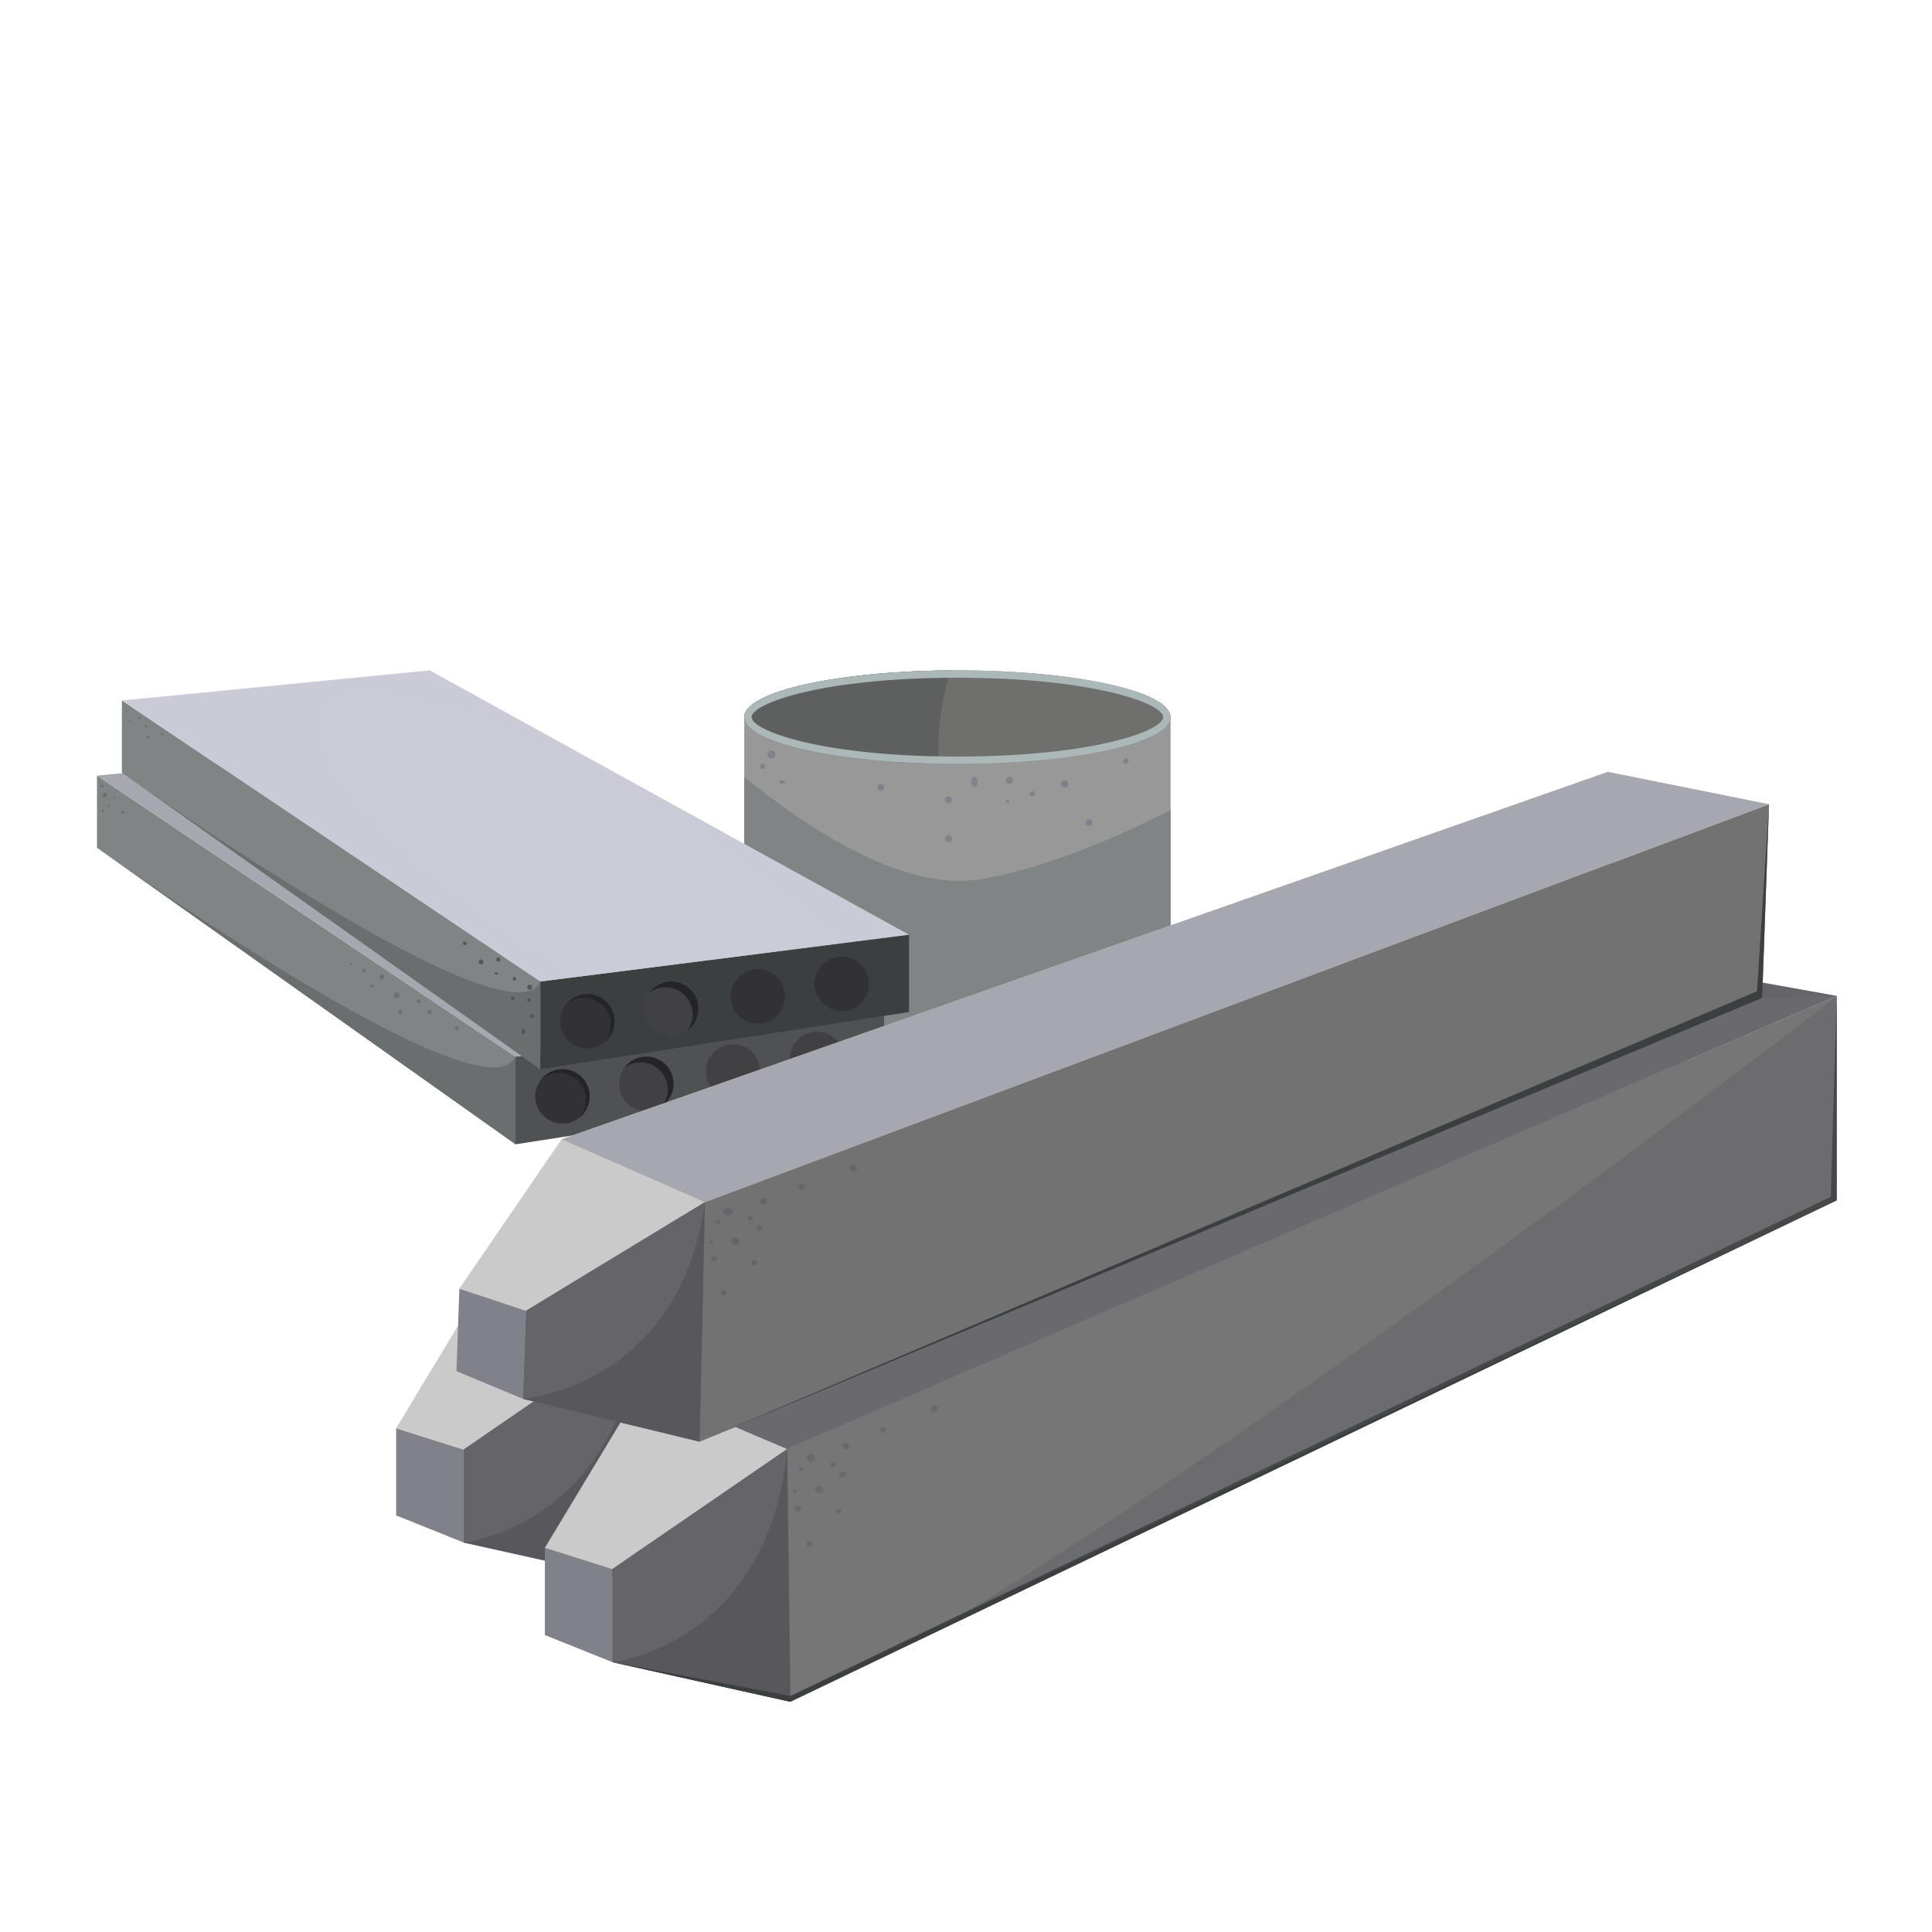 <?xml version="1.0" encoding="utf-8"?>
<!-- Generator: Adobe Illustrator 23.0.3, SVG Export Plug-In . SVG Version: 6.00 Build 0)  -->
<svg version="1.1" id="Ebene_1" xmlns="http://www.w3.org/2000/svg" xmlns:xlink="http://www.w3.org/1999/xlink" x="0px" y="0px"
	 viewBox="0 0 595.28 595.28" style="enable-background:new 0 0 595.28 595.28;" xml:space="preserve">
<style type="text/css">
	.st0{fill:#989898;}
	.st1{fill:#6F6F6E;}
	.st2{fill:#808485;}
	.st3{fill:#5E5F5F;}
	.st4{fill:#ACB8B8;}
	.st5{fill:#81818A;}
	.st6{fill:#4F5152;}
	.st7{fill:#A7A7B0;}
	.st8{fill:#313136;}
	.st9{fill:#252528;}
	.st10{fill:#414144;}
	.st11{opacity:0.33;fill:#414144;}
	.st12{opacity:0.32;fill:#CBCBD8;}
	.st13{fill:#3C3F40;}
	.st14{fill:#CBCBD8;}
	.st15{fill:#6E6E73;}
	.st16{fill:#55555A;}
	.st17{fill:#CBCACA;}
	.st18{fill:#727272;}
	.st19{fill:#646469;}
	.st20{fill:#57575C;}
	.st21{opacity:0.67;fill:#606064;}
	.st22{opacity:0.09;fill:#AAA59B;}
</style>
<g>
	<g>
		<g>
			<rect x="229.32" y="220.97" class="st0" width="131.35" height="99.85"/>
			<path class="st1" d="M360.67,220.97c0,7.96-29.4,14.42-65.67,14.42s-65.67-6.45-65.67-14.42c0-7.96,29.4-14.42,65.67-14.42
				S360.67,213,360.67,220.97z"/>
			<path class="st2" d="M302.29,270.89c-24.41,4.2-55.02-16.81-72.96-31.53v81.45c0,7.96,29.4,14.42,65.67,14.42
				s65.67-6.45,65.67-14.42V249.6C344.94,257.61,322.74,267.37,302.29,270.89z"/>
			<path class="st3" d="M292.81,206.56c-35.26,0.26-63.49,6.61-63.49,14.41c0,7.54,26.37,13.73,59.97,14.36
				C288.46,224.22,290.87,213.26,292.81,206.56z"/>
			<path class="st4" d="M295,206.55c-36.27,0-65.67,6.45-65.67,14.42c0,7.96,29.4,14.42,65.67,14.42s65.67-6.45,65.67-14.42
				C360.67,213,331.27,206.55,295,206.55z M295,233.11c-41.63,0-63.4-7.91-63.4-12.15s21.78-12.14,63.4-12.14s63.4,7.91,63.4,12.14
				S336.62,233.11,295,233.11z"/>
			<path class="st5" d="M312.08,240.45c0,0.6-0.49,1.09-1.09,1.09c-0.6,0-1.09-0.49-1.09-1.09c0-0.6,0.49-1.09,1.09-1.09
				C311.6,239.36,312.08,239.85,312.08,240.45z"/>
			<path class="st5" d="M318.9,244.52c0,0.45-0.36,0.81-0.8,0.81c-0.44,0-0.8-0.36-0.8-0.81c0-0.44,0.36-0.8,0.8-0.8
				C318.54,243.71,318.9,244.07,318.9,244.52z"/>
			<path class="st5" d="M311,246.91c0,0.3-0.24,0.54-0.54,0.54c-0.3,0-0.54-0.24-0.54-0.54c0-0.3,0.24-0.55,0.54-0.55
				C310.75,246.36,311,246.61,311,246.91z"/>
			<path class="st5" d="M329.15,241.55c0,0.61-0.49,1.1-1.1,1.1c-0.61,0-1.1-0.49-1.1-1.1c0-0.61,0.49-1.1,1.1-1.1
				C328.65,240.45,329.15,240.94,329.15,241.55z"/>
			<path class="st5" d="M336.58,253.45c0,0.57-0.46,1.03-1.03,1.03c-0.57,0-1.03-0.46-1.03-1.03c0-0.57,0.46-1.03,1.03-1.03
				C336.12,252.42,336.58,252.88,336.58,253.45z"/>
			<path class="st5" d="M293.29,246.39c0,0.59-0.48,1.06-1.06,1.06c-0.59,0-1.06-0.48-1.06-1.06c0-0.59,0.48-1.06,1.06-1.06
				C292.82,245.32,293.29,245.8,293.29,246.39z"/>
			<path class="st5" d="M272.42,242.59c0,0.57-0.47,1.04-1.04,1.04c-0.57,0-1.04-0.47-1.04-1.04c0-0.58,0.47-1.04,1.04-1.04
				C271.95,241.55,272.42,242.01,272.42,242.59z"/>
			<path class="st5" d="M293.29,258.39c0,0.59-0.48,1.06-1.06,1.06c-0.59,0-1.06-0.48-1.06-1.06c0-0.59,0.48-1.06,1.06-1.06
				C292.82,257.33,293.29,257.8,293.29,258.39z"/>
			<path class="st5" d="M301.2,240.87c0,0.84-0.42,1.51-0.95,1.51c-0.52,0-0.95-0.68-0.95-1.51c0-0.84,0.42-1.51,0.95-1.51
				C300.77,239.36,301.2,240.04,301.2,240.87z"/>
			<path class="st5" d="M347.72,234.5c0,0.45-0.37,0.83-0.82,0.83c-0.46,0-0.83-0.37-0.83-0.83c0-0.45,0.37-0.82,0.83-0.82
				C347.35,233.68,347.72,234.05,347.72,234.5z"/>
			<path class="st5" d="M238.91,232.45c0,0.68-0.55,1.23-1.23,1.23c-0.68,0-1.23-0.55-1.23-1.23c0-0.68,0.55-1.23,1.23-1.23
				C238.36,231.22,238.91,231.77,238.91,232.45z"/>
			<path class="st5" d="M235.72,236.15c0,0.42-0.35,0.77-0.77,0.77c-0.42,0-0.77-0.35-0.77-0.77c0-0.43,0.34-0.77,0.77-0.77
				C235.37,235.38,235.72,235.73,235.72,236.15z"/>
			<path class="st5" d="M241.89,240.99c0,0.3-0.41,0.54-0.92,0.54c-0.51,0-0.92-0.24-0.92-0.54c0-0.3,0.41-0.55,0.92-0.55
				C241.48,240.45,241.89,240.69,241.89,240.99z"/>
			<path class="st5" d="M238.91,246.98c0,0.34-0.28,0.61-0.62,0.61c-0.34,0-0.62-0.27-0.62-0.61c0-0.34,0.28-0.62,0.62-0.62
				C238.63,246.36,238.91,246.64,238.91,246.98z"/>
		</g>
		<g>
			<polygon class="st2" points="29.89,238.98 29.89,261.22 158.82,352.58 158.82,325.56 			"/>
			<polygon class="st6" points="272.42,311.15 158.82,325.56 158.82,352.58 272.42,334.97 			"/>
			<polygon class="st7" points="29.89,238.98 124.74,229.7 272.42,311.15 158.82,325.56 			"/>
			<circle class="st8" cx="173.31" cy="337.81" r="8.38"/>
			<path class="st9" d="M173.31,329.43c-2.6,0-4.93,1.19-6.47,3.05c1.45-1.2,3.3-1.91,5.33-1.91c4.63,0,8.38,3.75,8.38,8.38
				c0,2.03-0.72,3.88-1.91,5.33c1.86-1.54,3.05-3.86,3.05-6.47C181.68,333.18,177.93,329.43,173.31,329.43z"/>
			<path class="st10" d="M207.53,333.94c0,4.63-3.75,8.38-8.38,8.38c-4.63,0-8.38-3.75-8.38-8.38c0-4.63,3.75-8.38,8.38-8.38
				C203.78,325.56,207.53,329.31,207.53,333.94z"/>
			<path class="st9" d="M199.15,325.56c-2.77,0-5.22,1.34-6.75,3.41c1.39-1.02,3.11-1.63,4.96-1.63c4.63,0,8.38,3.75,8.38,8.38
				c0,1.86-0.61,3.58-1.63,4.97c2.07-1.53,3.41-3.98,3.41-6.75C207.53,329.31,203.78,325.56,199.15,325.56z"/>
			<path class="st10" d="M234.22,330.14c0,4.63-3.75,8.38-8.38,8.38c-4.63,0-8.38-3.75-8.38-8.38c0-4.63,3.75-8.38,8.38-8.38
				C230.47,321.76,234.22,325.51,234.22,330.14z"/>
			<path class="st10" d="M260.07,326.27c0,4.63-3.75,8.38-8.38,8.38c-4.63,0-8.38-3.75-8.38-8.38c0-4.63,3.75-8.38,8.38-8.38
				C256.31,317.89,260.07,321.65,260.07,326.27z"/>
			<path class="st11" d="M158.82,325.56v27.02L29.89,261.22C29.89,261.22,149.45,346.54,158.82,325.56z"/>
			<path class="st12" d="M196.95,273.14c-49.86-30.6-96.95-44.53-105.18-31.11c-8.23,13.42,25.51,49.1,75.37,79.7
				c1.27,0.78,2.53,1.54,3.8,2.3l79.98-10.15C237.44,300.85,218.73,286.51,196.95,273.14z"/>
		</g>
		<g>
			<polygon class="st2" points="37.56,215.83 37.56,238.08 166.49,329.43 166.49,302.42 			"/>
			<polygon class="st13" points="280.09,288 166.49,302.42 166.49,329.43 280.09,311.82 			"/>
			<polygon class="st14" points="37.56,215.83 132.41,206.55 280.09,288 166.49,302.42 			"/>
			<circle class="st8" cx="180.97" cy="314.66" r="8.38"/>
			<path class="st9" d="M180.97,306.29c-2.6,0-4.93,1.19-6.47,3.05c1.45-1.2,3.3-1.91,5.33-1.91c4.63,0,8.38,3.75,8.38,8.38
				c0,2.03-0.72,3.88-1.91,5.33c1.86-1.53,3.05-3.86,3.05-6.46C189.35,310.04,185.6,306.29,180.97,306.29z"/>
			<path class="st10" d="M215.2,310.79c0,4.63-3.75,8.38-8.38,8.38c-4.63,0-8.38-3.75-8.38-8.38c0-4.63,3.75-8.38,8.38-8.38
				C211.44,302.42,215.2,306.17,215.2,310.79z"/>
			<path class="st9" d="M206.82,302.42c-2.77,0-5.22,1.34-6.75,3.41c1.39-1.02,3.11-1.63,4.96-1.63c4.63,0,8.38,3.75,8.38,8.38
				c0,1.86-0.61,3.57-1.63,4.97c2.07-1.53,3.41-3.98,3.41-6.75C215.2,306.17,211.45,302.42,206.82,302.42z"/>
			<path class="st8" d="M241.89,307c0,4.63-3.75,8.38-8.38,8.38c-4.63,0-8.38-3.75-8.38-8.38c0-4.63,3.75-8.38,8.38-8.38
				C238.14,298.62,241.89,302.37,241.89,307z"/>
			<circle class="st8" cx="259.36" cy="303.13" r="8.38"/>
			<path class="st11" d="M166.49,302.42v27.02L37.56,238.08C37.56,238.08,157.12,323.4,166.49,302.42z"/>
			<path class="st12" d="M204.62,249.99c-49.86-30.6-96.95-44.53-105.18-31.11c-8.23,13.42,25.51,49.1,75.37,79.7
				c1.27,0.78,2.53,1.54,3.8,2.3l79.98-10.15C245.1,277.7,226.4,263.36,204.62,249.99z"/>
		</g>
		<path class="st15" d="M33.01,244.99c0,0.39-0.32,0.71-0.71,0.71c-0.39,0-0.71-0.32-0.71-0.71c0-0.39,0.32-0.71,0.71-0.71
			C32.7,244.28,33.01,244.6,33.01,244.99z"/>
		<path class="st15" d="M35.62,245.77c0,0.17-0.14,0.31-0.31,0.31c-0.17,0-0.31-0.14-0.31-0.31c0-0.17,0.14-0.31,0.31-0.31
			C35.48,245.46,35.62,245.6,35.62,245.77z"/>
		<path class="st15" d="M33.89,248.2c0,0.18-0.14,0.32-0.32,0.32c-0.18,0-0.32-0.14-0.32-0.32c0-0.18,0.14-0.32,0.32-0.32
			C33.75,247.88,33.89,248.02,33.89,248.2z"/>
		<path class="st15" d="M31.9,242.26c0,0.27-0.22,0.48-0.48,0.48c-0.27,0-0.49-0.22-0.49-0.48c0-0.27,0.22-0.49,0.49-0.49
			C31.68,241.77,31.9,241.99,31.9,242.26z"/>
		<path class="st15" d="M32.14,249.8c0,0.2-0.16,0.36-0.36,0.36c-0.2,0-0.36-0.16-0.36-0.36c0-0.2,0.16-0.36,0.36-0.36
			C31.98,249.44,32.14,249.6,32.14,249.8z"/>
		<path class="st15" d="M38.32,250.28c0,0.26-0.21,0.48-0.48,0.48c-0.26,0-0.48-0.21-0.48-0.48c0-0.26,0.21-0.48,0.48-0.48
			C38.11,249.8,38.32,250.02,38.32,250.28z"/>
		<path class="st15" d="M37.37,246.58c0,0.12-0.1,0.21-0.21,0.21s-0.21-0.1-0.21-0.21s0.1-0.21,0.21-0.21S37.37,246.46,37.37,246.58
			z"/>
		<path class="st15" d="M39.31,219.22c0,0.12-0.09,0.21-0.21,0.21c-0.12,0-0.21-0.1-0.21-0.21c0-0.12,0.1-0.21,0.21-0.21
			C39.21,219.01,39.31,219.1,39.31,219.22z"/>
		<path class="st15" d="M40.19,222.12c0,0.18-0.14,0.32-0.32,0.32c-0.18,0-0.32-0.14-0.32-0.32c0-0.18,0.14-0.32,0.32-0.32
			C40.04,221.8,40.19,221.94,40.19,222.12z"/>
		<path class="st15" d="M45.44,223.8c0,0.19-0.15,0.34-0.34,0.34c-0.19,0-0.34-0.15-0.34-0.34c0-0.19,0.15-0.34,0.34-0.34
			C45.28,223.45,45.44,223.61,45.44,223.8z"/>
		<path class="st15" d="M45.96,227.06c0,0.24-0.19,0.43-0.44,0.43c-0.24,0-0.43-0.19-0.43-0.43c0-0.24,0.2-0.43,0.43-0.43
			C45.77,226.63,45.96,226.82,45.96,227.06z"/>
		<path class="st15" d="M43.38,221.16c0,0.2-0.16,0.35-0.36,0.35c-0.2,0-0.36-0.16-0.36-0.35c0-0.2,0.16-0.36,0.36-0.36
			C43.22,220.8,43.38,220.96,43.38,221.16z"/>
		<path class="st15" d="M50.22,226.09c0,0.2-0.16,0.37-0.37,0.37c-0.2,0-0.37-0.16-0.37-0.37c0-0.2,0.16-0.37,0.37-0.37
			C50.05,225.73,50.22,225.89,50.22,226.09z"/>
		<path class="st15" d="M50.22,229.34c0,0.2-0.08,0.35-0.18,0.35c-0.1,0-0.18-0.16-0.18-0.35c0-0.19,0.08-0.35,0.18-0.35
			C50.14,228.99,50.22,229.15,50.22,229.34z"/>
		<path class="st15" d="M108.63,297.02c0,0.22-0.18,0.39-0.39,0.39c-0.22,0-0.39-0.17-0.39-0.39c0-0.21,0.17-0.39,0.39-0.39
			C108.45,296.63,108.63,296.81,108.63,297.02z"/>
		<path class="st15" d="M112.75,299.04c0,0.32-0.25,0.57-0.57,0.57c-0.31,0-0.57-0.25-0.57-0.57c0-0.31,0.25-0.57,0.57-0.57
			C112.49,298.48,112.75,298.73,112.75,299.04z"/>
		<path class="st15" d="M118.43,301.03c0,0.43-0.35,0.78-0.78,0.78c-0.43,0-0.78-0.35-0.78-0.78c0-0.43,0.35-0.78,0.78-0.78
			C118.07,300.25,118.43,300.6,118.43,301.03z"/>
		<path class="st15" d="M115.09,303.84c0,0.25-0.21,0.46-0.46,0.46c-0.25,0-0.46-0.21-0.46-0.46c0-0.25,0.21-0.46,0.46-0.46
			C114.88,303.37,115.09,303.58,115.09,303.84z"/>
		<path class="st15" d="M123.11,306.68c0,0.49-0.4,0.89-0.89,0.89c-0.49,0-0.89-0.4-0.89-0.89c0-0.49,0.4-0.89,0.89-0.89
			C122.71,305.79,123.11,306.19,123.11,306.68z"/>
		<path class="st15" d="M123.98,311.79c0,0.36-0.29,0.65-0.65,0.65c-0.36,0-0.65-0.29-0.65-0.65c0-0.36,0.29-0.65,0.65-0.65
			C123.69,311.15,123.98,311.44,123.98,311.79z"/>
		<path class="st15" d="M133,311.79c0,0.36-0.29,0.65-0.65,0.65c-0.36,0-0.65-0.29-0.65-0.65c0-0.36,0.29-0.65,0.65-0.65
			C132.71,311.15,133,311.44,133,311.79z"/>
		<path class="st15" d="M129.61,308.5c0,0.32-0.26,0.59-0.59,0.59c-0.32,0-0.59-0.26-0.59-0.59c0-0.32,0.26-0.59,0.59-0.59
			C129.34,307.92,129.61,308.18,129.61,308.5z"/>
		<path class="st15" d="M141.39,316.85c0,0.34-0.28,0.62-0.62,0.62c-0.34,0-0.62-0.28-0.62-0.62c0-0.34,0.28-0.62,0.62-0.62
			C141.11,316.23,141.39,316.5,141.39,316.85z"/>
		<path class="st16" d="M159.08,301.59c0,0.31-0.25,0.56-0.56,0.56c-0.31,0-0.56-0.25-0.56-0.56c0-0.31,0.25-0.56,0.56-0.56
			C158.83,301.03,159.08,301.28,159.08,301.59z"/>
		<path class="st16" d="M163.98,304.16c0,0.43-0.35,0.78-0.78,0.78c-0.43,0-0.78-0.35-0.78-0.78c0-0.43,0.35-0.78,0.78-0.78
			C163.63,303.37,163.98,303.72,163.98,304.16z"/>
		<path class="st16" d="M163.57,308.14c0,0.32-0.26,0.57-0.58,0.57c-0.32,0-0.58-0.26-0.58-0.57c0-0.32,0.26-0.58,0.58-0.58
			C163.31,307.56,163.57,307.82,163.57,308.14z"/>
		<path class="st16" d="M154.14,295.66c0,0.35-0.29,0.64-0.64,0.64s-0.64-0.29-0.64-0.64c0-0.35,0.29-0.64,0.64-0.64
			S154.14,295.31,154.14,295.66z"/>
		<path class="st16" d="M158.53,307.56c0,0.31-0.25,0.56-0.56,0.56c-0.31,0-0.56-0.25-0.56-0.56c0-0.31,0.25-0.56,0.56-0.56
			C158.27,307,158.53,307.25,158.53,307.56z"/>
		<path class="st16" d="M164.46,313.07c0,0.35-0.28,0.63-0.63,0.63c-0.35,0-0.63-0.28-0.63-0.63c0-0.35,0.28-0.63,0.63-0.63
			C164.18,312.44,164.46,312.73,164.46,313.07z"/>
		<path class="st16" d="M148.94,296.4c0,0.41-0.33,0.74-0.74,0.74c-0.41,0-0.74-0.33-0.74-0.74c0-0.41,0.33-0.74,0.74-0.74
			C148.61,295.66,148.94,295.99,148.94,296.4z"/>
		<path class="st16" d="M153.5,299.93c0,0.18-0.27,0.32-0.6,0.32c-0.33,0-0.6-0.14-0.6-0.32c0-0.18,0.27-0.32,0.6-0.32
			C153.23,299.61,153.5,299.76,153.5,299.93z"/>
		<path class="st16" d="M143.77,290.67c0,0.32-0.25,0.57-0.57,0.57s-0.57-0.25-0.57-0.57c0-0.31,0.25-0.57,0.57-0.57
			S143.77,290.35,143.77,290.67z"/>
		<path class="st16" d="M161.85,317.77c0,0.51-0.25,0.92-0.57,0.92c-0.31,0-0.57-0.41-0.57-0.92c0-0.51,0.26-0.92,0.57-0.92
			C161.6,316.85,161.85,317.26,161.85,317.77z"/>
		<g>
			<polygon class="st5" points="122.06,440.06 142.84,446.63 142.84,475.27 122.06,466.92 			"/>
			<polygon class="st17" points="470.1,261.04 151.93,390.53 122.06,440.06 142.84,446.63 196.73,409.63 520.09,269.99 			"/>
			<polygon class="st18" points="142.84,475.27 197.71,487.48 520.09,332.98 520.09,269.99 196.73,409.63 142.84,446.63 			"/>
			<polygon class="st19" points="197.71,485.72 196.73,409.63 142.84,446.63 142.84,475.27 			"/>
			<polygon class="st19" points="151.93,390.53 196.73,409.63 520.09,269.99 470.1,261.04 			"/>
			<path class="st19" d="M205.34,412.39c0,0.7-0.62,1.27-1.38,1.27c-0.76,0-1.38-0.57-1.38-1.27c0-0.7,0.62-1.27,1.38-1.27
				C204.72,411.12,205.34,411.69,205.34,412.39z"/>
			<path class="st19" d="M215.89,408.66c0,0.53-0.47,0.97-1.06,0.97c-0.58,0-1.06-0.43-1.06-0.97c0-0.53,0.47-0.97,1.06-0.97
				C215.42,407.69,215.89,408.13,215.89,408.66z"/>
			<path class="st19" d="M207.77,422.09c0,0.62-0.54,1.12-1.22,1.12c-0.67,0-1.22-0.5-1.22-1.12c0-0.62,0.54-1.12,1.22-1.12
				C207.23,420.97,207.77,421.47,207.77,422.09z"/>
			<path class="st19" d="M214.83,417.42c0,0.52-0.45,0.93-1.01,0.93s-1.02-0.42-1.02-0.93c0-0.51,0.45-0.93,1.02-0.93
				S214.83,416.91,214.83,417.42z"/>
			<path class="st19" d="M211.67,414.4c0,0.41-0.36,0.75-0.81,0.75c-0.45,0-0.81-0.33-0.81-0.75c0-0.41,0.36-0.74,0.81-0.74
				C211.3,413.66,211.67,413.99,211.67,414.4z"/>
			<path class="st19" d="M201.76,415.82c0,0.37-0.33,0.67-0.73,0.67c-0.4,0-0.73-0.3-0.73-0.67c0-0.37,0.33-0.67,0.73-0.67
				C201.44,415.15,201.76,415.45,201.76,415.82z"/>
			<path class="st19" d="M199.74,422.65c0,0.31-0.27,0.56-0.61,0.56c-0.34,0-0.61-0.25-0.61-0.56c0-0.31,0.27-0.56,0.61-0.56
				C199.46,422.09,199.74,422.34,199.74,422.65z"/>
			<path class="st19" d="M201.03,427.96c0,0.48-0.43,0.88-0.95,0.88c-0.53,0-0.95-0.39-0.95-0.88c0-0.48,0.43-0.88,0.95-0.88
				C200.61,427.08,201.03,427.48,201.03,427.96z"/>
			<path class="st19" d="M213.46,428.79c0,0.46-0.4,0.83-0.9,0.83s-0.9-0.37-0.9-0.83c0-0.45,0.4-0.83,0.9-0.83
				S213.46,428.33,213.46,428.79z"/>
			<path class="st19" d="M227.33,403.7c0,0.51-0.45,0.93-1.02,0.93s-1.01-0.42-1.01-0.93c0-0.51,0.45-0.93,1.01-0.93
				S227.33,403.18,227.33,403.7z"/>
			<path class="st19" d="M243.16,397.17c0,0.54-0.47,0.97-1.06,0.97c-0.58,0-1.06-0.43-1.06-0.97c0-0.53,0.47-0.97,1.06-0.97
				C242.69,396.2,243.16,396.64,243.16,397.17z"/>
			<path class="st19" d="M204.44,438.83c0,0.48-0.42,0.86-0.93,0.86c-0.52,0-0.93-0.38-0.93-0.86c0-0.47,0.42-0.86,0.93-0.86
				C204.03,437.98,204.44,438.36,204.44,438.83z"/>
			<path class="st20" d="M196.73,409.63l0.97,77.85l-54.87-12.21C142.84,475.27,190.97,469.98,196.73,409.63z"/>
		</g>
		<g>
			<polygon class="st5" points="167.88,476.92 188.66,483.49 188.66,512.13 167.88,503.78 			"/>
			<polygon class="st17" points="515.91,297.9 197.75,427.39 167.88,476.92 188.66,483.49 242.55,446.49 565.91,306.85 			"/>
			<polygon class="st18" points="188.66,512.13 243.52,524.34 565.91,369.84 565.91,306.85 242.55,446.49 188.66,483.49 			"/>
			<path class="st21" d="M565.91,369.84v-62.99c-3.06,3.06-189,145.19-283.74,198.97L565.91,369.84z"/>
			<polygon class="st19" points="243.52,522.57 242.55,446.49 188.66,483.49 188.66,512.13 			"/>
			<polygon class="st19" points="197.75,427.39 242.55,446.49 565.91,306.85 515.91,297.9 			"/>
			<path class="st19" d="M251.15,449.25c0,0.7-0.62,1.27-1.38,1.27c-0.76,0-1.38-0.57-1.38-1.27c0-0.7,0.62-1.27,1.38-1.27
				C250.54,447.98,251.15,448.55,251.15,449.25z"/>
			<path class="st19" d="M261.71,445.52c0,0.54-0.47,0.97-1.06,0.97c-0.58,0-1.05-0.43-1.05-0.97c0-0.53,0.47-0.97,1.05-0.97
				C261.23,444.55,261.71,444.98,261.71,445.52z"/>
			<path class="st19" d="M253.59,458.95c0,0.62-0.54,1.12-1.22,1.12c-0.67,0-1.22-0.5-1.22-1.12c0-0.62,0.55-1.12,1.22-1.12
				C253.04,457.83,253.59,458.33,253.59,458.95z"/>
			<path class="st19" d="M260.65,454.29c0,0.51-0.45,0.93-1.02,0.93s-1.01-0.42-1.01-0.93c0-0.51,0.45-0.93,1.01-0.93
				S260.65,453.77,260.65,454.29z"/>
			<path class="st19" d="M257.48,451.26c0,0.41-0.36,0.75-0.81,0.75s-0.81-0.33-0.81-0.75c0-0.41,0.36-0.75,0.81-0.75
				S257.48,450.85,257.48,451.26z"/>
			<path class="st19" d="M247.58,452.68c0,0.37-0.33,0.67-0.73,0.67c-0.4,0-0.73-0.3-0.73-0.67c0-0.37,0.33-0.67,0.73-0.67
				C247.25,452.01,247.58,452.31,247.58,452.68z"/>
			<path class="st19" d="M245.55,459.51c0,0.31-0.27,0.56-0.61,0.56c-0.34,0-0.61-0.25-0.61-0.56c0-0.31,0.27-0.56,0.61-0.56
				C245.28,458.95,245.55,459.2,245.55,459.51z"/>
			<path class="st19" d="M246.85,464.82c0,0.48-0.43,0.88-0.95,0.88c-0.53,0-0.95-0.39-0.95-0.88c0-0.49,0.43-0.88,0.95-0.88
				C246.42,463.95,246.85,464.34,246.85,464.82z"/>
			<path class="st19" d="M259.28,465.65c0,0.45-0.4,0.82-0.9,0.82s-0.9-0.37-0.9-0.82c0-0.46,0.4-0.83,0.9-0.83
				S259.28,465.19,259.28,465.65z"/>
			<path class="st19" d="M273.15,440.56c0,0.51-0.45,0.93-1.02,0.93c-0.56,0-1.01-0.42-1.01-0.93c0-0.52,0.45-0.93,1.01-0.93
				C272.7,439.63,273.15,440.04,273.15,440.56z"/>
			<path class="st19" d="M288.98,434.03c0,0.53-0.47,0.97-1.06,0.97s-1.06-0.43-1.06-0.97c0-0.54,0.47-0.97,1.06-0.97
				S288.98,433.5,288.98,434.03z"/>
			<path class="st19" d="M250.26,475.69c0,0.47-0.42,0.86-0.93,0.86c-0.51,0-0.93-0.38-0.93-0.86c0-0.48,0.42-0.86,0.93-0.86
				C249.84,474.83,250.26,475.22,250.26,475.69z"/>
			<path class="st20" d="M242.55,446.49l0.97,77.86l-54.87-12.21C188.66,512.13,236.79,506.84,242.55,446.49z"/>
		</g>
		<g>
			<polygon class="st5" points="141.54,397.03 162.09,403.87 161.13,431 140.64,422.47 			"/>
			<polygon class="st17" points="495.39,237.84 173.05,351.01 141.54,397.03 162.09,403.87 217.19,370.43 545.06,247.81 			"/>
			<polygon class="st18" points="161.13,431 215.56,444.21 542.95,307.48 545.06,247.81 217.19,370.43 162.09,403.87 			"/>
			<polygon class="st19" points="215.62,442.53 217.19,370.43 162.09,403.87 161.13,431 			"/>
			<polygon class="st7" points="173.05,351.01 217.19,370.43 545.06,247.81 495.39,237.84 			"/>
			<path class="st19" d="M225.7,373.3c-0.02,0.66-0.66,1.18-1.42,1.16c-0.76-0.02-1.36-0.58-1.34-1.24
				c0.02-0.66,0.66-1.18,1.42-1.16C225.12,372.08,225.72,372.64,225.7,373.3z"/>
			<path class="st19" d="M236.37,370.09c-0.02,0.51-0.5,0.9-1.09,0.89c-0.58-0.02-1.04-0.44-1.02-0.95c0.02-0.51,0.5-0.9,1.09-0.89
				C235.93,369.15,236.39,369.58,236.37,370.09z"/>
			<path class="st19" d="M227.81,382.56c-0.02,0.59-0.58,1.04-1.25,1.02c-0.67-0.02-1.2-0.51-1.18-1.1
				c0.02-0.59,0.58-1.04,1.25-1.02C227.3,381.49,227.83,381.98,227.81,382.56z"/>
			<path class="st19" d="M235.02,378.35c-0.02,0.49-0.48,0.87-1.05,0.85c-0.56-0.02-1-0.43-0.98-0.91c0.02-0.49,0.49-0.87,1.04-0.85
				C234.6,377.46,235.04,377.87,235.02,378.35z"/>
			<path class="st19" d="M231.96,375.4c-0.01,0.39-0.39,0.7-0.84,0.68c-0.45-0.01-0.8-0.34-0.79-0.73c0.01-0.39,0.39-0.69,0.84-0.68
				C231.62,374.68,231.97,375.01,231.96,375.4z"/>
			<path class="st19" d="M222.01,376.45c-0.01,0.35-0.35,0.63-0.75,0.61c-0.4-0.01-0.72-0.31-0.71-0.66
				c0.01-0.35,0.35-0.63,0.75-0.61C221.71,375.8,222.03,376.1,222.01,376.45z"/>
			<path class="st19" d="M219.76,382.85c-0.01,0.29-0.29,0.52-0.63,0.51c-0.34-0.01-0.6-0.26-0.59-0.55
				c0.01-0.29,0.29-0.52,0.63-0.51C219.5,382.31,219.77,382.56,219.76,382.85z"/>
			<path class="st19" d="M220.88,387.92c-0.02,0.46-0.46,0.82-0.98,0.8c-0.53-0.02-0.94-0.4-0.92-0.86c0.02-0.46,0.46-0.82,0.98-0.8
				C220.48,387.08,220.89,387.46,220.88,387.92z"/>
			<path class="st19" d="M233.27,389.08c-0.01,0.43-0.43,0.77-0.92,0.76c-0.5-0.02-0.89-0.38-0.87-0.81
				c0.02-0.43,0.43-0.77,0.93-0.75C232.9,388.28,233.29,388.65,233.27,389.08z"/>
			<path class="st19" d="M247.97,365.73c-0.02,0.49-0.48,0.87-1.04,0.85c-0.56-0.02-1-0.43-0.98-0.91c0.02-0.49,0.48-0.87,1.05-0.85
				C247.55,364.83,247.99,365.24,247.97,365.73z"/>
			<path class="st19" d="M264.01,360.02c-0.02,0.51-0.5,0.9-1.09,0.89c-0.58-0.02-1.04-0.44-1.02-0.95c0.02-0.51,0.5-0.91,1.09-0.89
				C263.57,359.09,264.03,359.51,264.01,360.02z"/>
			<path class="st19" d="M223.92,398.32c-0.02,0.45-0.45,0.8-0.96,0.79c-0.51-0.02-0.92-0.39-0.9-0.84c0.02-0.45,0.45-0.8,0.96-0.78
				C223.53,397.5,223.94,397.88,223.92,398.32z"/>
			<path class="st20" d="M217.19,370.43l-1.63,73.77L161.13,431C161.13,431,209.41,427.42,217.19,370.43z"/>
		</g>
		<polygon class="st13" points="215.56,444.21 542.95,307.48 545.06,247.81 541.36,305.43 		"/>
		<polygon class="st13" points="565.91,306.85 565.91,369.84 243.52,524.34 188.66,512.13 243.52,522.57 564.08,368.76 		"/>
	</g>
	<polygon class="st22" points="226.45,439.63 242.55,446.49 243.52,522.57 565.91,369.84 565.91,306.85 542.95,307.48 	"/>
</g>
</svg>
